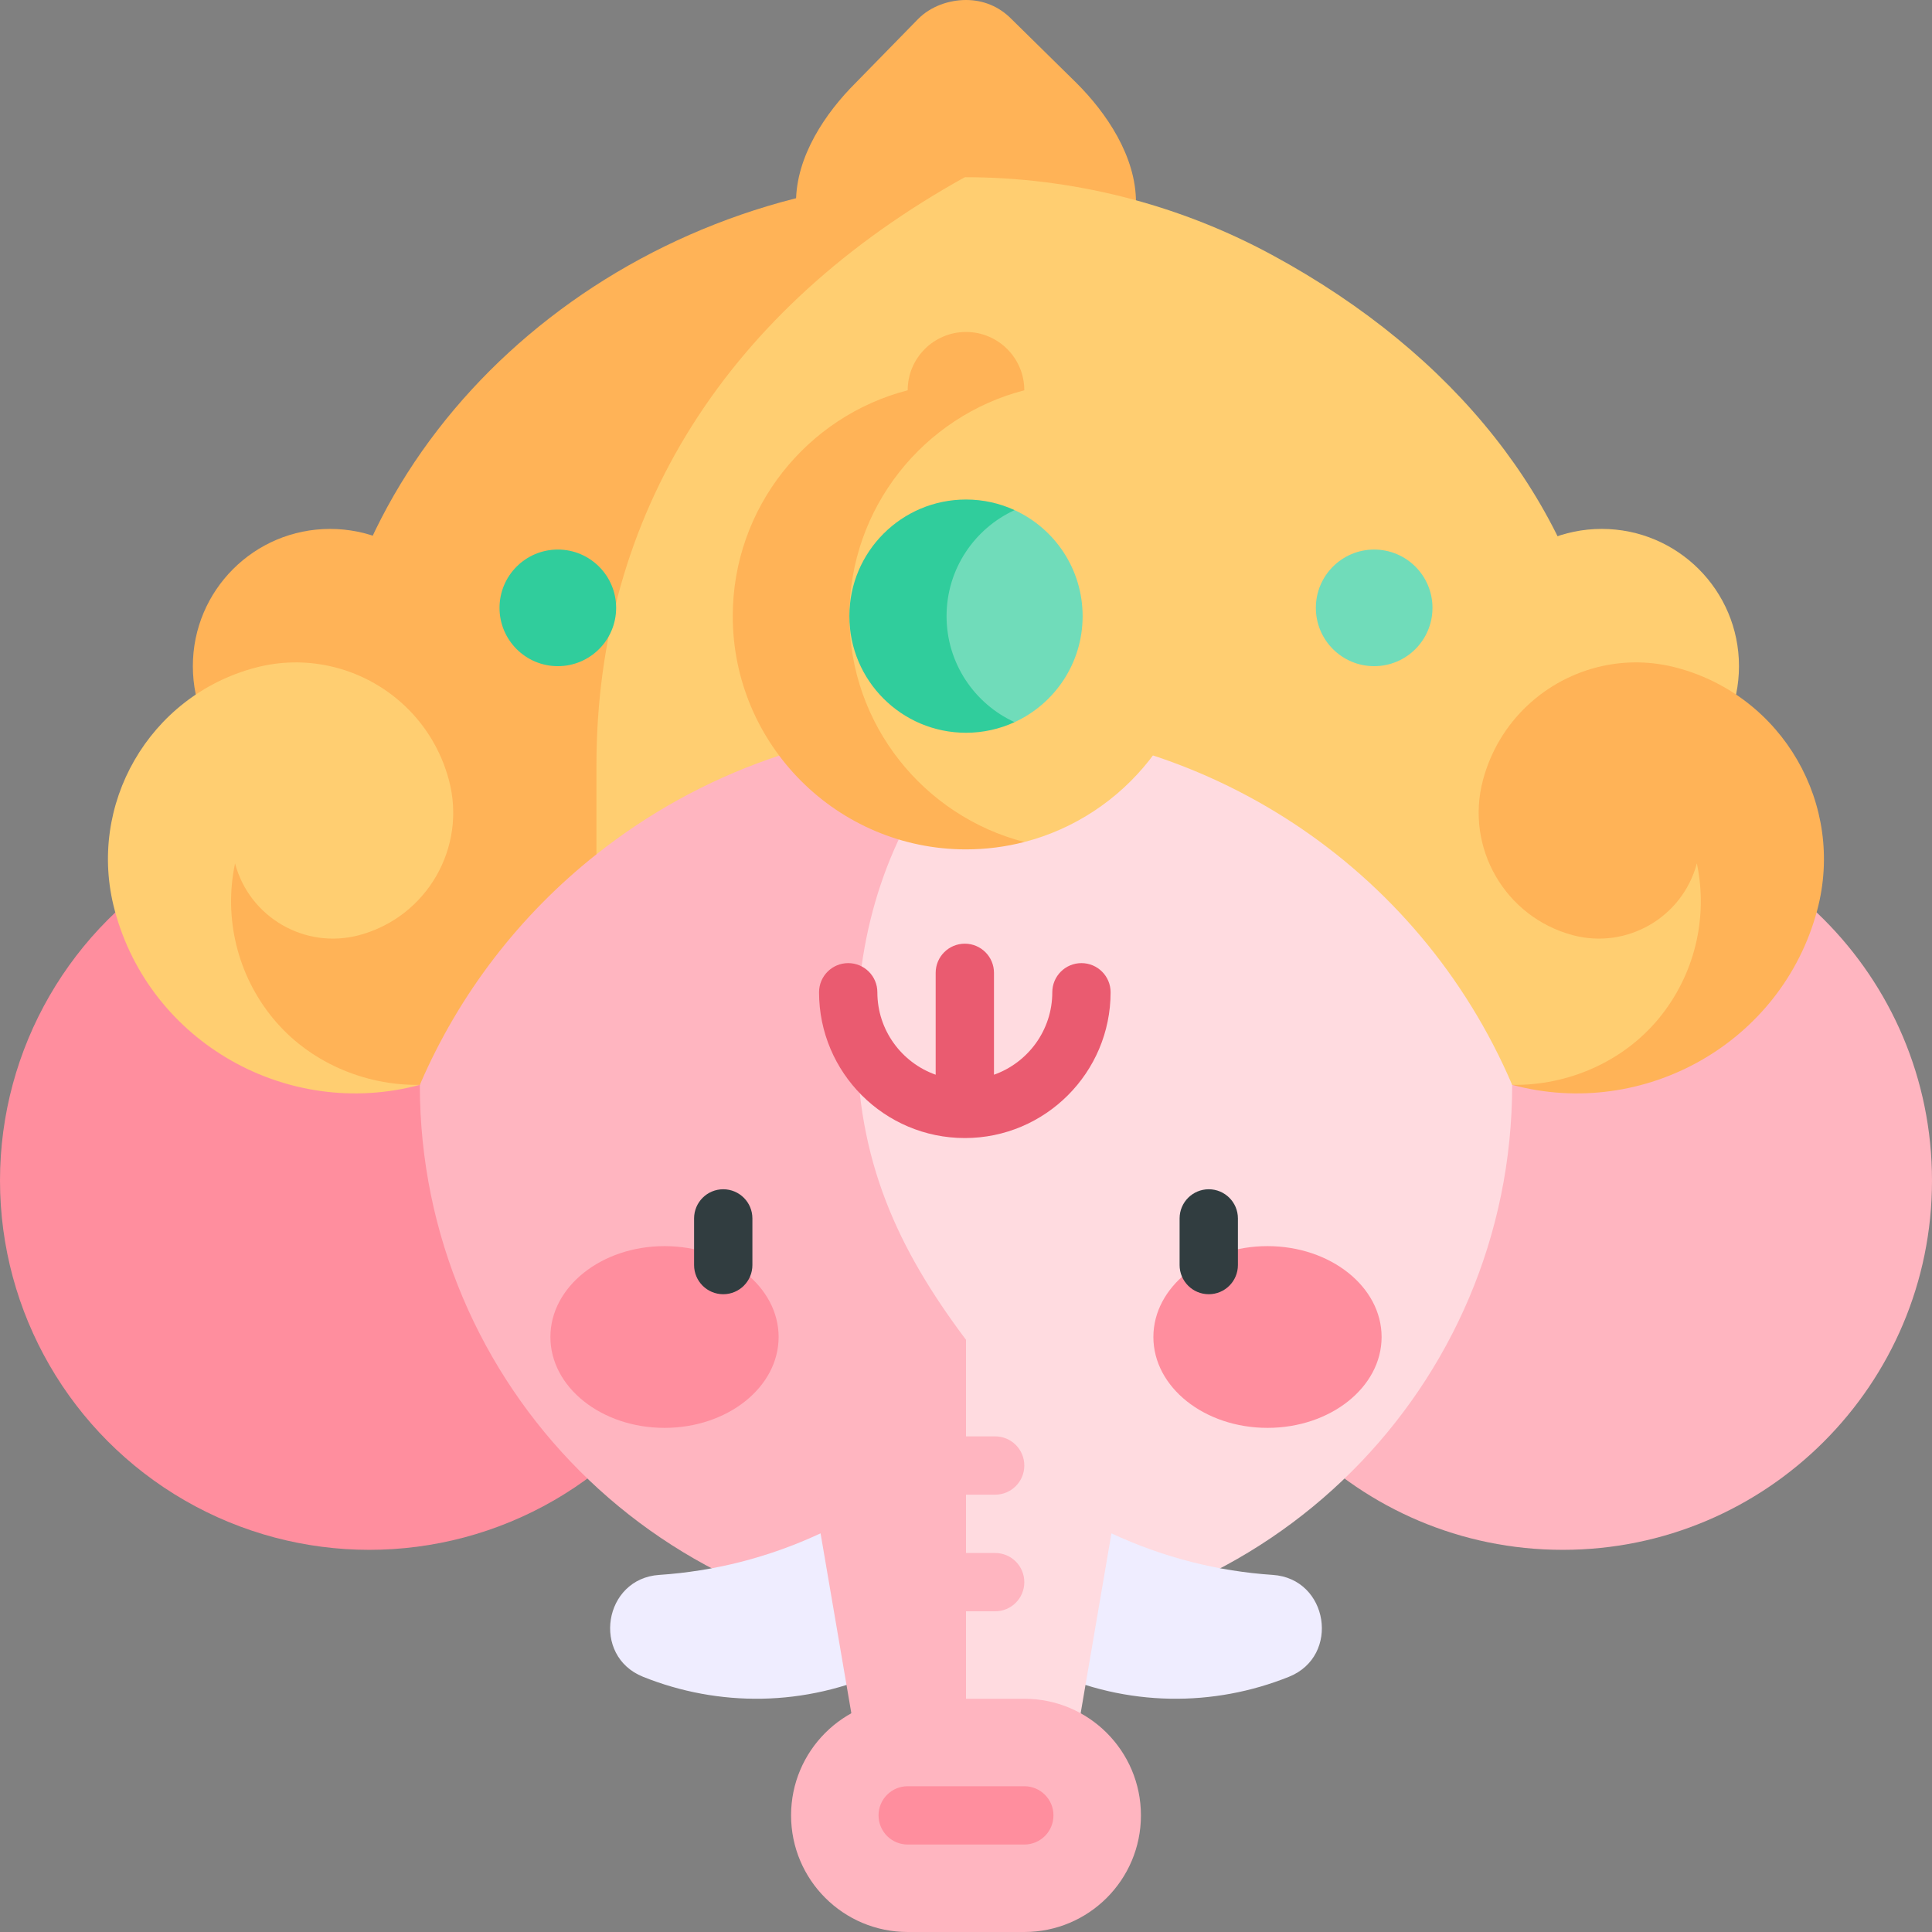 <svg id="Capa_1" enable-background="new 0 0 497 497" height="512" viewBox="0 0 497 497" width="512" xmlns="http://www.w3.org/2000/svg"><rect x="0" y="0" width="497" height="497" fill="#808080" stroke="none"/><g><g><circle cx="95" cy="303.69" fill="#ff8e9e" r="95"/><path d="m497 303.69c0 52.467-42.533 95-95 95s-95-42.533-95-95c0-37.09 21.256-69.211 52.25-84.857 12.85-6.486 27.372-10.143 42.75-10.143 52.467 0 95 42.533 95 95z" fill="#ffb5c0"/></g><g><path d="m304.7 150.279h-93.363v232.134l37.163 37.163c77.381 0 140.5-62.718 140.5-140.5 0-57.611-34.681-107.115-84.3-128.797z" fill="#ffdbe0"/><path d="m220.4 266.901c0-57.612 34.681-94.939 84.3-116.621-17.211-7.521-36.216-11.702-56.2-11.702-77.596 0-140.5 62.904-140.5 140.5s62.904 140.5 140.5 140.5v-74.919c-17.634-23.478-28.1-46.135-28.1-77.758z" fill="#ffb5c0"/></g><g fill="#efedff"><path d="m211.088 394.448c-13.468 6.28-27.523 9.764-41.51 10.692-14.308.949-17.481 20.851-4.176 26.2 19.34 7.776 41.725 7.834 62.11-1.672z"/><path d="m285.912 394.448c13.468 6.28 27.523 9.764 41.51 10.692 14.308.949 17.481 20.851 4.176 26.2-19.34 7.776-41.725 7.834-62.11-1.672z"/></g><g><path d="m248.5 350.093c-23.52 0-41.378 21.172-37.412 44.355l12.412 72.552h25z" fill="#ffb5c0"/><path d="m248.5 350.093v116.907h25l12.412-72.552c3.966-23.183-13.892-44.355-37.412-44.355z" fill="#ffdbe0"/></g><g><path d="m263.5 497h-30c-16.568 0-30-13.432-30-30s13.432-30 30-30h30c16.568 0 30 13.432 30 30s-13.432 30-30 30z" fill="#ffb5c0"/><path d="m263.5 474.5h-30c-4.143 0-7.5-3.358-7.5-7.5s3.357-7.5 7.5-7.5h30c4.143 0 7.5 3.358 7.5 7.5s-3.357 7.5-7.5 7.5z" fill="#ff8e9e"/></g><g fill="#ffb5c0"><path d="m241 384.5h15c4.142 0 7.5-3.357 7.5-7.5s-3.358-7.5-7.5-7.5h-15c-4.142 0-7.5 3.357-7.5 7.5s3.358 7.5 7.5 7.5z"/><path d="m256 399.5h-15c-4.142 0-7.5 3.357-7.5 7.5s3.358 7.5 7.5 7.5h15c4.142 0 7.5-3.357 7.5-7.5s-3.358-7.5-7.5-7.5z"/></g><g><circle cx="84.919" cy="171.37" fill="#ffb357" r="35.308"/><circle cx="412.039" cy="171.368" fill="#ffce71" r="35.308"/></g><path d="m276.913 21.344-16.725-16.456c-3.213-3.259-7.292-4.888-11.688-4.888-4.395 0-9.107 1.629-12.319 4.888l-16.094 16.456c-7.678 7.648-15.316 18.835-15.316 30.701 0 28.777 21.306 45.921 43.729 45.921 18.569 0 34.423-11.579 40.766-27.907 2.837-7.304 2.964-12.912 2.964-18.014-.001-11.866-7.639-23.053-15.317-30.701z" fill="#ffb357"/><g><path d="m327.212 65.573c.001.027.003.054 0 0-24.548-13.298-51.858-19.991-79.014-19.99l-109.595 45.046v129.134h14.83c26.51-21.019 59.809-33.127 95.07-33.126 61.236.003 116.4 36.145 140.498 92.44 22.362-35.702 29.847-72.966 23.039-107.709-8.224-41.968-37.048-79.911-84.828-105.795z" fill="#ffce71"/><path d="m108 279.077c10.138-23.563 25.832-43.774 45.433-59.314v-22.812c0-64.853 33.769-117.529 94.765-151.368-80.504.004-149.79 54.584-163.279 125.788-6.367 33.607-.102 70.686 23.081 107.706z" fill="#ffb357"/></g><g><circle cx="143.5" cy="156.37" fill="#30cd9c" r="15"/><circle cx="353.5" cy="156.37" fill="#70dcba" r="15"/></g><g><path d="m49.743 225.966c-6.007 22.418 7.297 45.461 29.715 51.467l8.42 2.256 20.122-.612 5.571-21.305c-5.807-.96-10.516-4.199-13.678-9.163s-4.064-11.04-2.478-16.708l2.472-9.224-45.962-12.315z" fill="#ffb357"/><path d="m70.255 261.997c-9.157-11.115-12.76-25.791-9.793-39.883 3.729 13.918 18.035 22.177 31.952 18.448 17.397-4.662 27.721-22.543 23.059-39.94-4.069-15.188-16.201-26.057-30.555-29.251-6.199-1.379-12.811-1.331-19.37.426-27.183 7.284-43.314 35.224-36.03 62.407 9.104 33.978 44.503 53.978 78.481 44.874-14.398.215-28.587-5.967-37.744-17.081z" fill="#ffce71"/></g><g><path d="m447.23 225.966c6.007 22.418-7.297 45.461-29.715 51.467l-8.42 2.256-20.095-.612-5.598-21.305c5.807-.96 10.516-4.199 13.678-9.163s4.064-11.04 2.478-16.708l-2.471-9.224 45.962-12.315z" fill="#ffce71"/><path d="m426.718 261.997c9.157-11.115 12.76-25.791 9.793-39.883-3.729 13.918-18.035 22.177-31.952 18.448-17.397-4.662-27.721-22.543-23.059-39.94 4.068-15.183 16.192-26.056 30.541-29.253 6.203-1.382 12.821-1.33 19.384.429 27.183 7.284 43.314 35.224 36.03 62.407-9.104 33.978-44.476 53.978-78.454 44.874 14.398.214 28.56-5.968 37.717-17.082z" fill="#ffb357"/></g><g><path d="m263.5 100.398h-20l-45 58.102 45 58.102h20c25.849-6.678 45-30.195 45-58.102s-19.151-51.424-45-58.102z" fill="#ffce71"/><path d="m218.5 158.5c0-27.906 19.151-51.424 45-58.102 0-8.284-6.716-15-15-15s-15 6.716-15 15c-25.85 6.677-45.001 30.195-45.001 58.102 0 33.084 26.916 60 60 60 5.178 0 10.204-.66 15-1.898-25.848-6.678-44.999-30.196-44.999-58.102z" fill="#ffb357"/></g><g><path d="m261 131.229h-13l-17.5 27.271 17.5 27.271h13c10.325-4.741 17.5-15.165 17.5-27.271s-7.175-22.529-17.5-27.271z" fill="#70dcba"/><path d="m243.5 158.5c0-12.106 7.174-22.53 17.5-27.271-3.806-1.748-8.038-2.729-12.5-2.729-16.569 0-30 13.431-30 30 0 16.568 13.431 30 30 30 4.462 0 8.694-.982 12.5-2.729-10.326-4.741-17.5-15.165-17.5-27.271z" fill="#30cd9c"/></g><path d="m278.198 247.758c-4.142 0-7.5 3.357-7.5 7.5 0 9.777-6.271 18.114-15 21.21v-26.21c0-4.143-3.358-7.5-7.5-7.5s-7.5 3.357-7.5 7.5v26.21c-8.729-3.096-15-11.433-15-21.21 0-4.143-3.358-7.5-7.5-7.5s-7.5 3.357-7.5 7.5c0 20.678 16.822 37.5 37.5 37.5s37.5-16.822 37.5-37.5c0-4.143-3.358-7.5-7.5-7.5z" fill="#ea5b70"/><g><g><g><ellipse cx="170.943" cy="343.937" fill="#ff8e9e" rx="29.355" ry="23.377"/></g><g><ellipse cx="326.057" cy="343.937" fill="#ff8e9e" rx="29.355" ry="23.377"/></g></g></g><g fill="#313d40"><path d="m186.051 305.934c-4.143 0-7.5 3.358-7.5 7.5v12c0 4.142 3.357 7.5 7.5 7.5s7.5-3.358 7.5-7.5v-12c0-4.142-3.358-7.5-7.5-7.5z"/><path d="m310.948 305.934c-4.143 0-7.5 3.358-7.5 7.5v12c0 4.142 3.357 7.5 7.5 7.5s7.5-3.358 7.5-7.5v-12c0-4.142-3.357-7.5-7.5-7.5z"/></g></g></svg>